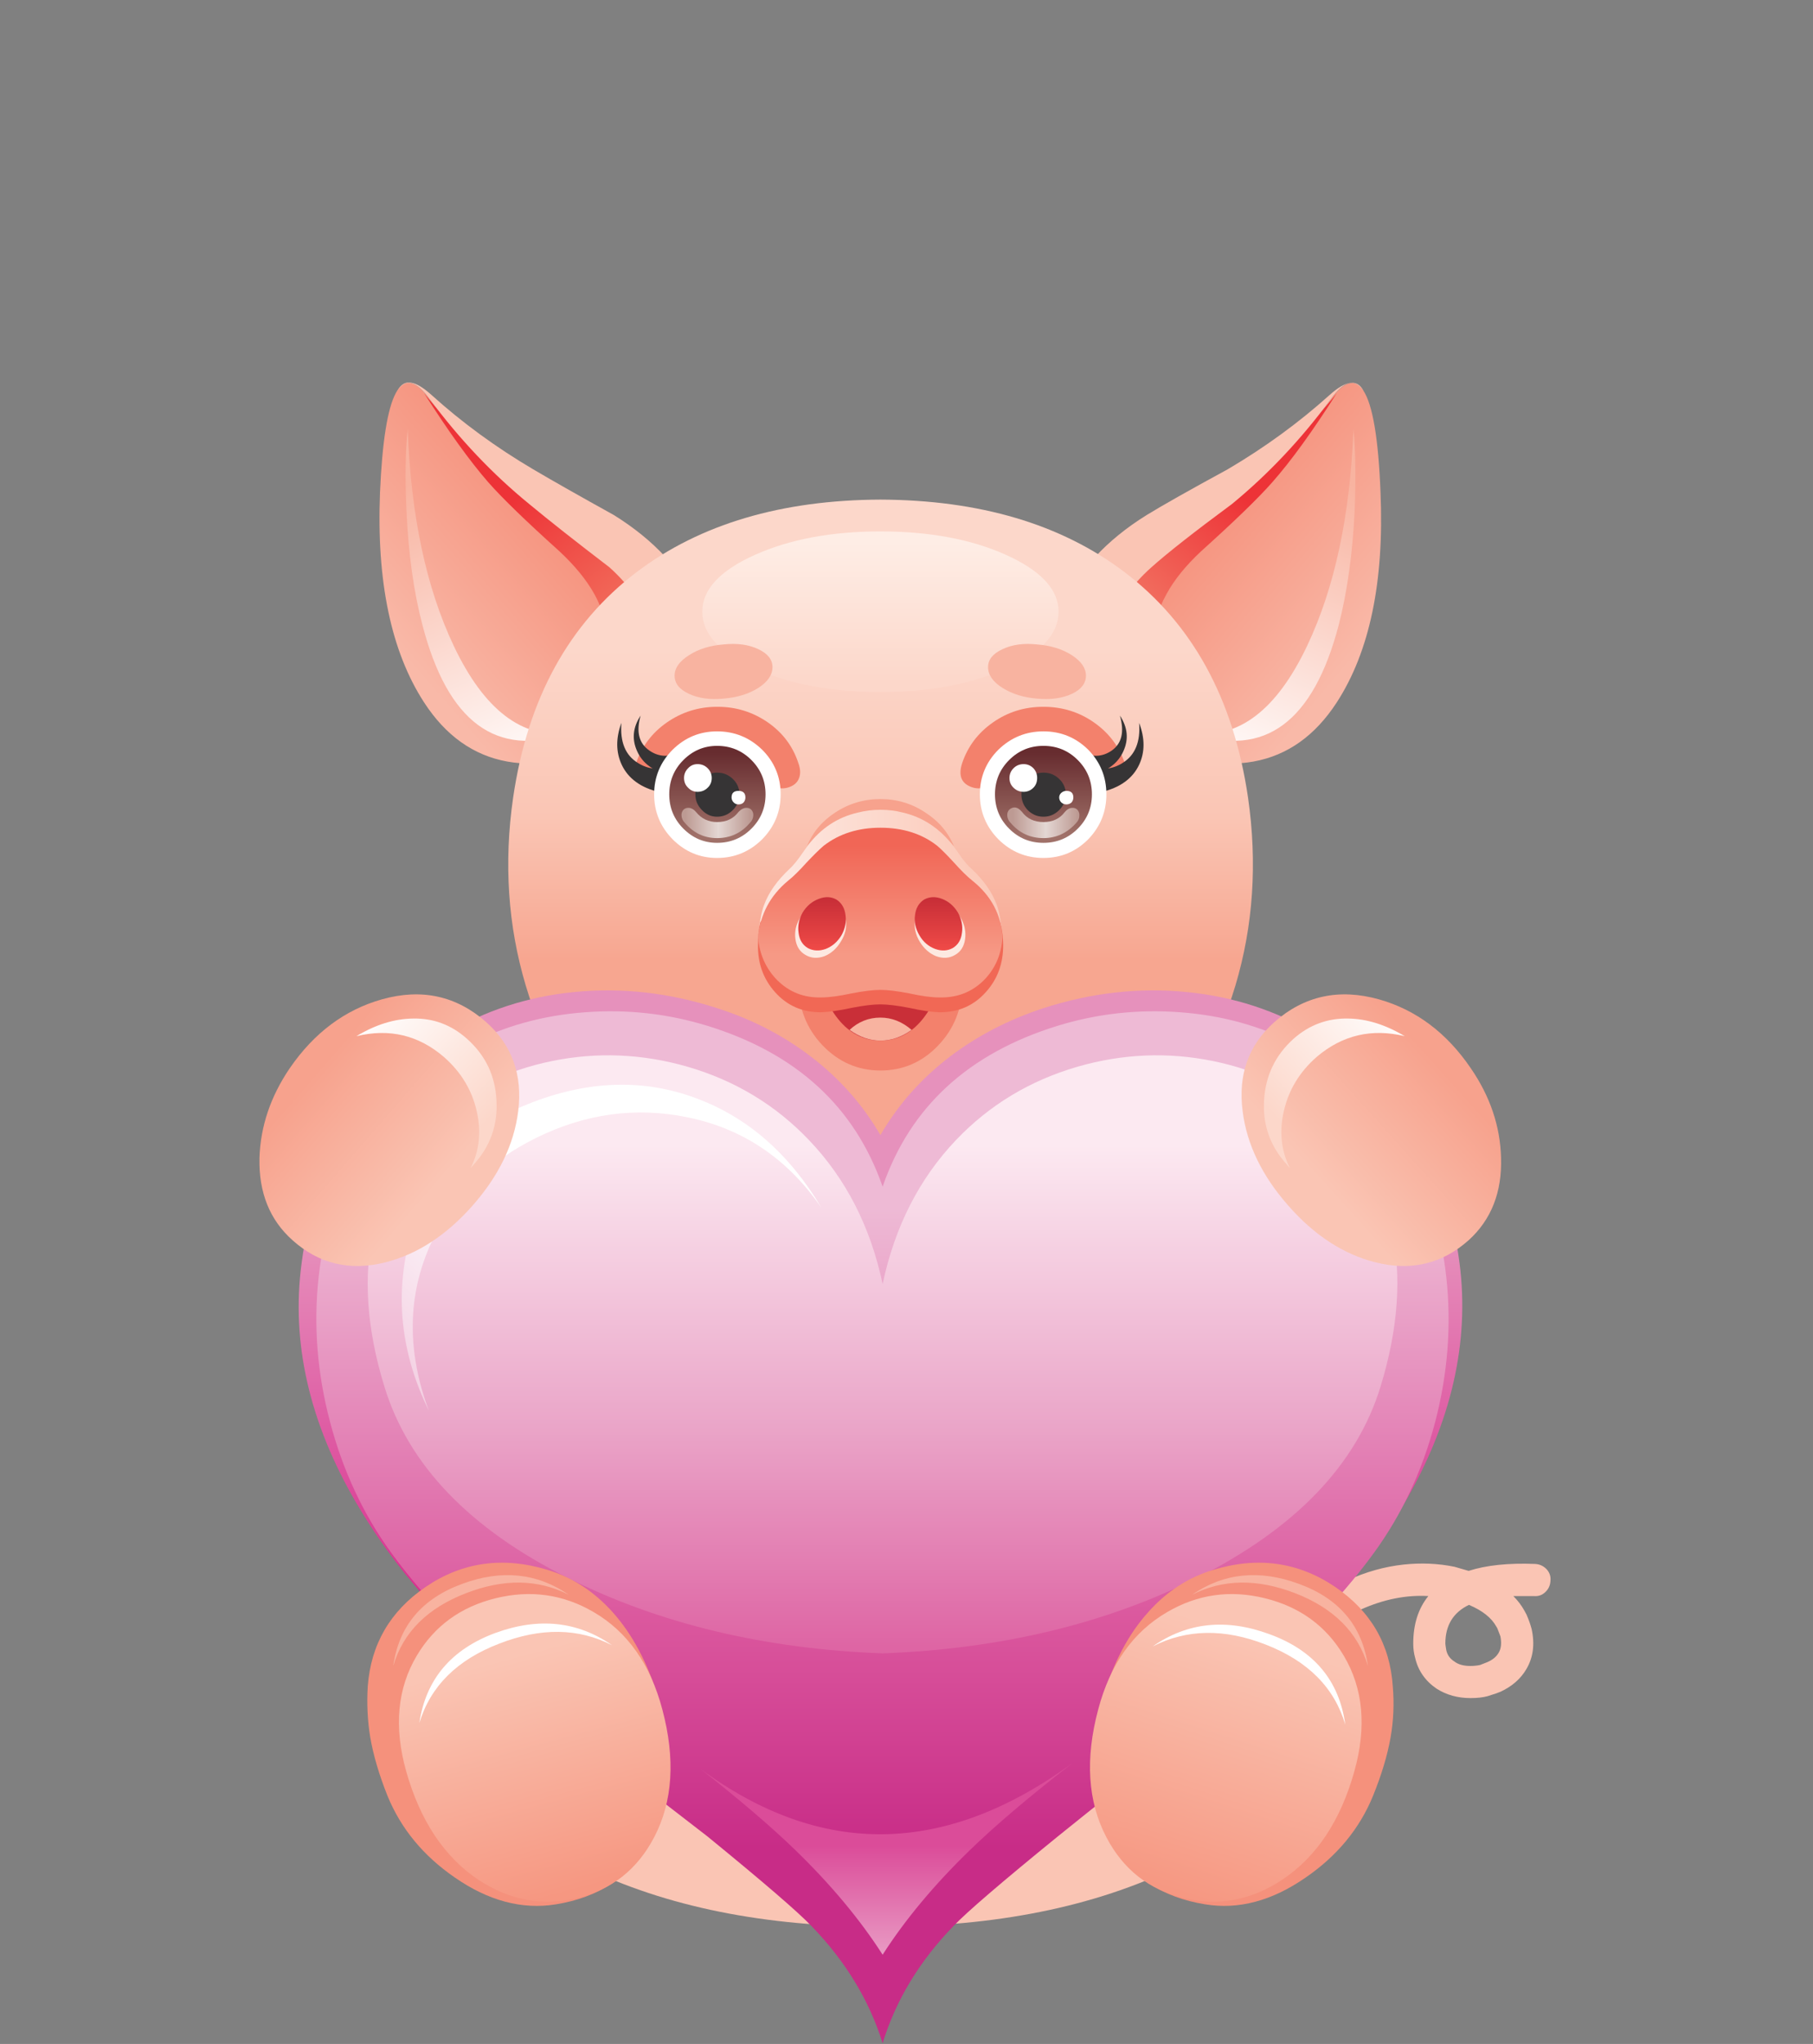 <svg xmlns="http://www.w3.org/2000/svg" xmlns:xlink="http://www.w3.org/1999/xlink" preserveAspectRatio="none" width="284" height="320"><rect width="100%" height="100%" fill="#808080" stroke="none"/><defs><linearGradient id="a" gradientUnits="userSpaceOnUse" x1="1059.012" y1="300.375" x2="1033.188" y2="322.825" spreadMethod="pad"><stop offset="0%" stop-color="#F5917C"/><stop offset="100%" stop-color="#F9B9A8"/></linearGradient><linearGradient id="b" gradientUnits="userSpaceOnUse" x1="1068.55" y1="320.425" x2="1050.05" y2="297.575" spreadMethod="pad"><stop offset="0%" stop-color="#F37963"/><stop offset="100%" stop-color="#ED3337"/></linearGradient><linearGradient id="c" gradientUnits="userSpaceOnUse" x1="1032.65" y1="295.462" x2="1054.05" y2="341.337" spreadMethod="pad"><stop offset="0%" stop-color="#F8B3A0"/><stop offset="100%" stop-color="#FFF"/></linearGradient><linearGradient id="d" gradientUnits="userSpaceOnUse" x1="1157.75" y1="300.363" x2="1183.95" y2="322.338" spreadMethod="pad"><stop offset="0%" stop-color="#F5917C"/><stop offset="100%" stop-color="#F9B9A8"/></linearGradient><linearGradient id="e" gradientUnits="userSpaceOnUse" x1="1148.412" y1="320.4" x2="1167.287" y2="297.9" spreadMethod="pad"><stop offset="0%" stop-color="#F3806B"/><stop offset="100%" stop-color="#ED3337"/></linearGradient><linearGradient id="f" gradientUnits="userSpaceOnUse" x1="1183.7" y1="295.175" x2="1163.1" y2="341.425" spreadMethod="pad"><stop offset="0%" stop-color="#F8B3A0"/><stop offset="100%" stop-color="#FFF"/></linearGradient><linearGradient id="g" gradientUnits="userSpaceOnUse" x1="1108.5" y1="370.5" x2="1108.5" y2="321.1" spreadMethod="pad"><stop offset="0%" stop-color="#F7A690"/><stop offset="45.882%" stop-color="#FAC5B4"/><stop offset="100%" stop-color="#FCD7CA"/></linearGradient><linearGradient id="h" gradientUnits="userSpaceOnUse" x1="1108.5" y1="326.513" x2="1108.5" y2="304.188" spreadMethod="pad"><stop offset="0%" stop-color="#FCD7CA"/><stop offset="100%" stop-color="#FEEDE5"/></linearGradient><linearGradient id="i" gradientUnits="userSpaceOnUse" x1="1122.463" y1="360.1" x2="1094.537" y2="360.1" spreadMethod="pad"><stop offset="0%" stop-color="#FBCBBB"/><stop offset="100%" stop-color="#FDE5DD"/></linearGradient><linearGradient id="j" gradientUnits="userSpaceOnUse" x1="1108.5" y1="369.512" x2="1108.5" y2="352.287" spreadMethod="pad"><stop offset="0%" stop-color="#F69985"/><stop offset="100%" stop-color="#F16656"/></linearGradient><linearGradient id="k" gradientUnits="userSpaceOnUse" x1="1099.25" y1="368.75" x2="1099.25" y2="361.05" spreadMethod="pad"><stop offset="0%" stop-color="#EF4A47"/><stop offset="100%" stop-color="#C92F38"/></linearGradient><linearGradient id="l" gradientUnits="userSpaceOnUse" x1="1117.75" y1="368.75" x2="1117.75" y2="361.05" spreadMethod="pad"><stop offset="0%" stop-color="#EF4A47"/><stop offset="100%" stop-color="#C92F38"/></linearGradient><linearGradient id="m" gradientUnits="userSpaceOnUse" x1="1134.4" y1="337.55" x2="1134.4" y2="350.75" spreadMethod="pad"><stop offset="0%" stop-color="#672C2F"/><stop offset="100%" stop-color="#A07169"/></linearGradient><linearGradient id="n" gradientUnits="userSpaceOnUse" x1="1139.825" y1="348.65" x2="1129.575" y2="348.65" spreadMethod="pad"><stop offset="0%" stop-color="#BD9A93"/><stop offset="49.02%" stop-color="#E4D7D3"/><stop offset="100%" stop-color="#BD9A93"/></linearGradient><linearGradient id="o" gradientUnits="userSpaceOnUse" x1="1082.6" y1="337.55" x2="1082.6" y2="350.75" spreadMethod="pad"><stop offset="0%" stop-color="#672C2F"/><stop offset="100%" stop-color="#A07169"/></linearGradient><linearGradient id="p" gradientUnits="userSpaceOnUse" x1="1087.763" y1="348.65" x2="1077.538" y2="348.65" spreadMethod="pad"><stop offset="0%" stop-color="#BD9A93"/><stop offset="49.02%" stop-color="#E4D7D3"/><stop offset="100%" stop-color="#BD9A93"/></linearGradient><linearGradient id="q" gradientUnits="userSpaceOnUse" x1="1108.5" y1="414.337" x2="1108.5" y2="472.563" spreadMethod="pad"><stop offset="0%" stop-color="#E691BC"/><stop offset="100%" stop-color="#D82D8E"/></linearGradient><linearGradient id="r" gradientUnits="userSpaceOnUse" x1="1108.85" y1="511.475" x2="1108.85" y2="409.825" spreadMethod="pad"><stop offset="0%" stop-color="#C82C87"/><stop offset="36.078%" stop-color="#DB589E"/><stop offset="100%" stop-color="#EEBAD5"/></linearGradient><linearGradient id="s" gradientUnits="userSpaceOnUse" x1="1108.85" y1="479.512" x2="1108.85" y2="399.787" spreadMethod="pad"><stop offset="0%" stop-color="#DE65A4"/><stop offset="43.922%" stop-color="#EAA5C8"/><stop offset="100%" stop-color="#FCE9F1"/></linearGradient><linearGradient id="t" gradientUnits="userSpaceOnUse" x1="1079.675" y1="395.488" x2="1026.425" y2="450.613" spreadMethod="pad"><stop offset="0%" stop-color="#FFF"/><stop offset="41.961%" stop-color="#FFF"/><stop offset="100%" stop-color="#EEBAD5"/></linearGradient><linearGradient id="u" gradientUnits="userSpaceOnUse" x1="1019.2" y1="387.8" x2="1039" y2="405" spreadMethod="pad"><stop offset="0%" stop-color="#F7A28D"/><stop offset="100%" stop-color="#FAC5B4"/></linearGradient><linearGradient id="v" gradientUnits="userSpaceOnUse" x1="1046.063" y1="396.025" x2="1027.037" y2="378.275" spreadMethod="pad"><stop offset="0%" stop-color="#FCD7CA"/><stop offset="100%" stop-color="#FFF"/></linearGradient><linearGradient id="w" gradientUnits="userSpaceOnUse" x1="1197.6" y1="387.675" x2="1178.1" y2="405.225" spreadMethod="pad"><stop offset="0%" stop-color="#F7A28D"/><stop offset="100%" stop-color="#FAC5B4"/></linearGradient><linearGradient id="x" gradientUnits="userSpaceOnUse" x1="1171.325" y1="395.512" x2="1190.675" y2="378.088" spreadMethod="pad"><stop offset="0%" stop-color="#FCD7CA"/><stop offset="100%" stop-color="#FFF"/></linearGradient><linearGradient id="y" gradientUnits="userSpaceOnUse" x1="1049.95" y1="481.012" x2="1059.95" y2="518.288" spreadMethod="pad"><stop offset="0%" stop-color="#FAC5B4"/><stop offset="100%" stop-color="#F69781"/></linearGradient><linearGradient id="z" gradientUnits="userSpaceOnUse" x1="1168.675" y1="478.2" x2="1155.325" y2="519.3" spreadMethod="pad"><stop offset="0%" stop-color="#FAC5B4"/><stop offset="100%" stop-color="#F69781"/></linearGradient><linearGradient id="A" gradientUnits="userSpaceOnUse" x1="1108.85" y1="535.5" x2="1108.85" y2="511.1" spreadMethod="pad"><stop offset="0%" stop-color="#EEBAD5"/><stop offset="100%" stop-color="#DB4C99"/></linearGradient><path fill="#FFF" fill-opacity="0" d="M284 0H0v320h284V0z" id="B"/><path fill="#FAC5B4" d="M1214.95 469q.1-1.05-.65-1.85-.75-.75-1.8-.8-6.35-.25-10.55 1.1l-2.25-.65q-3.9-.8-8.1-.35-4.55.5-8.9 2.5-.35.15-2.2 1.15-1 .55-1.25 1.5-.3 1 .25 1.95.55 1 1.5 1.25 1 .3 1.95-.25l1.85-.95q5.45-2.45 10.75-2.15-2.4 2.95-2.4 7.55 0 1.2.3 2.25.7 3.05 3.4 4.9 2.35 1.5 5.4 1.5 1.6 0 2.7-.3 1.6-.5 2.05-.7 2.8-1.3 4.15-3.65 1.6-2.75.8-6.35-.3-1.1-.8-2.25l-.35-.65q-.7-1.25-1.75-2.3h3.25q1.1.1 1.85-.65.75-.7.8-1.8m-8.2 11.4q-.55 1-1.85 1.55-.8.3-1.15.45-.75.15-1.5.15-1.65 0-2.55-.7-1.05-.65-1.3-1.8-.15-.9-.15-1.05 0-4.35 3.75-6.15 3.2 1.35 4.35 3.45l.15.25.5 1.3q.3 1.6-.25 2.55z" id="C"/><path fill="#FAC5B4" d="M1175.1 491.7q0-13.35-19.55-22.8-19.5-9.45-47.05-9.45-27.55 0-47.1 9.45-19.5 9.45-19.5 22.8 0 13.3 19.5 22.75 19.55 9.5 47.1 9.5 27.5 0 47.05-9.5 19.55-9.45 19.55-22.75z" id="D"/><path fill="url(#a)" d="M1036.9 281.4q-6.85-9.3-7.9 14.8-.85 21.25 7 33.35 10.3 15.85 32.15 5.85 7.4-3.4 8.25-8.5.75-4.55-3.65-10.95-3.75-5.45-15.45-14.25-12.2-9.2-20.4-20.3z" id="E"/><path fill="url(#b)" d="M1042.6 287.45q-3.45-3.05-6.6-7 5.8 9.1 10.2 14.15 3.35 3.8 11.3 10.95 3.7 3.45 5.55 6.8 2.15 3.85 1.15 6.45-.2.65-1.6 2.85-1.75 2.75-.85 4.95 1 2.4 4.7 2.1 2.9-.25 4.85-2.5 2.35-2.65 2.4-7.4.05-10.2-9.35-15.9-5.6-3-8.45-4.6-5.15-2.95-8.1-6.1-.75-.8-5.2-4.75z" id="F"/><path fill="#FAC5B4" d="M1031.75 280.1q1.95-3.1 5.15 1.3 7.1 9.55 15.8 16.65 4.7 3.9 12.75 10.05 4.8 4.3 7.8 10.95 3.4 7.7.9 12.3.15 0 .2-.15 9.85-6.3 5.25-16.8-3.8-8.6-13.45-14.6-7.95-4.4-12.8-7.25-8.9-5.25-16.15-11.8-1.95-1.75-3.2-1.95-1.4-.3-2.25 1.3z" id="G"/><path fill="url(#c)" d="M1033.2 299q.45 10.35 2.55 18.3 6 23.05 23.15 17.15-10.95 1.4-18.2-13.9-6.55-13.85-7.3-34.35-.55 5.1-.2 12.8z" id="H"/><path fill="url(#d)" d="M1187.95 296.2q-.5-12.85-2.75-16.2-1.95-2.9-5.15 1.4-8.15 11.1-20.35 20.3-11.8 8.85-15.5 14.25-4.4 6.4-3.65 10.95.85 5.1 8.25 8.5 21.9 10 32.2-5.85 7.85-12.1 6.95-33.35z" id="I"/><path fill="url(#e)" d="M1174.45 287.45q-4.5 4-5.2 4.75-2.95 3.15-8.1 6.1-5.85 3-8.5 4.6-9.4 5.7-9.3 15.9 0 4.75 2.35 7.4 1.95 2.25 4.9 2.5 3.65.3 4.65-2.1.85-2.2-.9-4.95-1.35-2.2-1.6-2.85-.95-2.6 1.2-6.45 1.85-3.4 5.5-6.8 8-7.2 11.3-10.95 4.5-5.1 10.25-14.15-3.15 3.95-6.55 7z" id="J"/><path fill="#FAC5B4" d="M1180.05 281.4q3.15-4.4 5.2-1.3-1.45-2.9-5.4.65-7.35 6.6-16.2 11.8-9.1 4.95-12.85 7.25-9.65 6-13.45 14.6-4.6 10.5 5.25 16.8.15.15.3.15-2.5-4.6.9-12.3 2.95-6.7 7.75-10.95 3.8-3.4 12.8-10.05 8.65-7.1 15.7-16.65z" id="K"/><path fill="url(#f)" d="M1181.3 317.3q2.05-7.95 2.55-18.3.3-7.65-.2-12.8-.8 20.55-7.35 34.35-7.25 15.3-18.2 13.9 17.15 5.9 23.2-17.15z" id="L"/><path fill="url(#g)" d="M1050.15 344.65q-2.25 15.6 2 29.85 4.5 15.2 15 23.45 8.1 6.35 19.1 9.8 10.65 3.25 22.25 3.3 11.65-.05 22.25-3.3 10.95-3.45 19.15-9.8 10.45-8.25 15-23.45 4.25-14.25 2-29.85-3.45-23.55-19.7-35.85-15.05-11.35-38.7-11.45-23.6.1-38.65 11.45-16.25 12.3-19.7 35.85z" id="M"/><path fill="url(#h)" d="M1128.5 306.15q-8.3-3.75-20-3.75-11.65 0-20 3.75-8.3 3.75-8.3 9 0 5.3 8.3 9 8.3 3.75 20 3.75t20-3.75q8.3-3.7 8.3-9 0-5.25-8.3-9z" id="N"/><path fill="#F8B3A0" d="M1083.55 320.35q-3.2.25-5.45 1.7-2.3 1.45-2.3 3.25 0 1.85 2.3 2.9 2.25 1.05 5.45.75 3.25-.25 5.55-1.7 2.25-1.45 2.25-3.3 0-1.8-2.25-2.85-2.3-1.1-5.55-.75z" id="O"/><path fill="#F8B3A0" d="M1127.9 327.25q2.3 1.45 5.5 1.7 3.25.3 5.5-.75t2.25-2.9q0-1.8-2.25-3.25t-5.5-1.7q-3.2-.35-5.5.75-2.3 1.05-2.3 2.85 0 1.85 2.3 3.3z" id="P"/><path fill="#F7A28D" d="M1101.3 347.05q-3.15 2.05-4.5 5.4 1.95-2.4 5-3.75 3.15-1.45 6.7-1.45 3.6 0 6.75 1.45 3 1.35 4.95 3.75-1.35-3.35-4.55-5.4-3.2-2.15-7.15-2.15t-7.2 2.15z" id="Q"/><path fill="url(#i)" d="M1089.1 366.9q.3 3.7 3.05 5.35 2.45 1.45 7.05 1.35 1.75 0 4.75-.65 2.85-.6 4.55-.55 1.7-.05 4.5.55 3 .65 4.85.65 4.55.1 6.95-1.35 2.75-1.65 3.05-5.35-.2-3.35-.85-5.15-1.1-3.05-4.05-5.8-.7-.6-1.55-1.75-.9-1.3-1.35-1.9-3.25-4.15-7.95-5.25-1.7-.45-3.6-.45-1.85 0-3.6.45-4.8 1.1-7.95 5.25-.9 1.25-1.35 1.9-.85 1.15-1.5 1.75-3 2.8-4.1 5.8-.65 1.75-.9 5.15z" id="R"/><path fill="#F3816C" d="M1099.3 384q3.85 4 9.2 4 5.4 0 9.2-4 3.8-4 3.8-9.65t-3.8-9.6q-3.8-4-9.2-4-5.35 0-9.2 4-3.8 4-3.8 9.6 0 5.65 3.8 9.65z" id="S"/><path fill="#C92F38" d="M1101.8 379.85q2.75 3.4 6.7 3.4t6.7-3.4q2.8-3.45 2.8-8.25 0-4.75-2.8-8.2-2.75-3.4-6.7-3.4t-6.7 3.4q-2.8 3.45-2.8 8.2 0 4.8 2.8 8.25z" id="T"/><path fill="#F16855" d="M1089.4 364.55q-.35 1.35-.35 3.45-.1 4.4 2.7 7.55 2.9 3.25 7.35 3.2 1.8-.05 4.85-.7 2.8-.55 4.55-.55 1.7 0 4.55.55 2.95.65 4.8.7 4.5.05 7.4-3.2 2.8-3.1 2.75-7.55 0-1.7-.45-3.45-.3-1.2-4.35.35-4.45 1.65-5.7.65-1.2-.95-2.15-1.15-1-.25-1.95-1-2.4-2-3.15-2.55-1.1-.85-1.75-.7-.65-.15-1.7.7-1.7 1.4-3.2 2.55-1 .75-1.95 1-.9.2-2.1 1.15-1.25 1-5.75-.65-4.1-1.55-4.4-.35z" id="U"/><path fill="url(#j)" d="M1089.05 366.9q.4 4.1 3.1 6.8 2.85 2.8 6.95 2.7 1.85 0 4.85-.65 2.85-.55 4.55-.55 1.7 0 4.55.55 2.95.65 4.8.65 4.2.1 7.05-2.7 2.7-2.7 3-6.8-.3-5.45-4.8-9.05-1.2-.95-2.9-2.85-1.8-1.95-2.7-2.7-3.65-2.85-9-2.85-5.3 0-9 2.85-.95.8-2.75 2.7-1.7 1.9-2.9 2.85-4.3 3.55-4.8 9.05z" id="V"/><path fill="#FDE9E1" d="M1101.35 361.6q-1.25-.8-2.95-.2-1.65.65-2.65 2.35-1 1.6-.75 3.4.25 1.75 1.6 2.5 1.35.8 3 .2 1.6-.65 2.6-2.3 1.05-1.65.8-3.4-.3-1.8-1.65-2.55z" id="W"/><path fill="url(#k)" d="M1101.5 360.85q-1.25-.7-2.8-.1-1.6.6-2.55 2.15-.9 1.6-.65 3.25.2 1.65 1.45 2.4 1.3.7 2.85.15 1.55-.6 2.5-2.15.9-1.6.65-3.25-.2-1.65-1.45-2.45z" id="X"/><path fill="#FDE9E1" d="M1118.6 361.4q-1.65-.6-3 .2-1.35.75-1.6 2.55-.25 1.75.75 3.4t2.6 2.3q1.65.6 3-.2 1.35-.75 1.6-2.5t-.7-3.4q-1-1.7-2.65-2.35z" id="Y"/><path fill="url(#l)" d="M1118.3 360.75q-1.55-.6-2.85.1-1.25.8-1.45 2.45-.25 1.65.7 3.25.9 1.55 2.5 2.15 1.55.55 2.8-.15 1.25-.75 1.45-2.4.25-1.65-.65-3.25-.95-1.55-2.5-2.15z" id="Z"/><path fill="#F8B3A0" d="M1113.45 381.55q-2.25-1.95-4.95-1.95-2.8 0-4.9 1.95 2.35 1.7 4.9 1.7 2.6 0 4.95-1.7z" id="aa"/><path fill="#F3816C" d="M1126.35 332.75q-3.5 2.45-4.85 6.4-1.05 3.15 1.8 3.95 1.25.3 2.3-.3 1.25-.75 1.6-2.5h14.4q.35 1.75 1.6 2.5 1.05.6 2.3.3 2.85-.8 1.8-3.95-1.35-3.95-4.85-6.4-3.55-2.5-8.05-2.5h-.05q-4.45 0-8 2.5z" id="ab"/><path fill="#F3816C" d="M1093.7 343.1q1.5-.4 1.9-1.6.35-1-.15-2.35-1.3-3.95-4.8-6.4-3.6-2.5-8-2.5h-.1q-4.4 0-8 2.5-3.5 2.45-4.85 6.4-1.15 3.15 1.8 3.95 1.2.3 2.3-.3 1.25-.75 1.65-2.5h14.3q.4 1.75 1.65 2.5 1.05.6 2.3.3z" id="ac"/><path fill="#363435" d="M1141.55 339.5l2 4.3q4.5-1.05 6.05-4.35 1.4-3 0-6.65.35 4.5-2.6 6.35-2.6 1.65-5.45.35z" id="ad"/><path fill="#363435" d="M1140.3 337.4l1.75 3.65q3.75-.85 5.05-3.75 1.3-2.85-.55-5.65 1.1 3.85-1.3 5.55-2.25 1.55-4.95.2z" id="ae"/><path fill="#FFF" d="M1127.25 337.05q-2.95 2.95-2.95 7.1 0 4.15 2.95 7.15 3 2.95 7.15 2.95t7.1-2.95q2.9-3 2.9-7.15t-2.9-7.1q-2.95-2.9-7.1-2.9-4.15 0-7.15 2.9z" id="af"/><path fill="url(#m)" d="M1128.95 338.7q-2.25 2.25-2.25 5.45t2.25 5.45q2.25 2.25 5.45 2.25t5.45-2.25q2.25-2.25 2.25-5.45t-2.25-5.45q-2.25-2.25-5.45-2.25t-5.45 2.25z" id="ag"/><path fill="url(#n)" d="M1129 346.55q-.4.4-.35 1 .05.65.55 1.15 2.05 2.4 5.2 2.4 3.05 0 5.2-2.4.5-.5.5-1.15.05-.6-.35-1-.35-.3-.85-.25-.6.05-1.1.65-1.2 1.6-3.4 1.6t-3.4-1.6q-1-1.2-2-.4z" id="ah"/><path fill="#363435" d="M1131.9 341.7q-1 1-1 2.45 0 1.45 1 2.5 1.05 1.05 2.5 1.05t2.5-1.05q1.05-1.05 1.05-2.5t-1.05-2.45q-1.05-1-2.5-1t-2.5 1z" id="ai"/><path fill="#FFF" d="M1137.25 345.45q.35.3.8.3.45 0 .8-.3.3-.35.3-.8 0-1.05-1.1-1.05-.45 0-.8.3-.35.3-.35.75t.35.8z" id="aj"/><path fill="#FFF" d="M1129.65 343.1q.65.65 1.6.65.9 0 1.55-.65.6-.6.6-1.55 0-.9-.6-1.55-.65-.65-1.55-.65-.95 0-1.6.65-.65.65-.65 1.55 0 .95.65 1.55z" id="ak"/><path fill="#363435" d="M1073.4 343.8l2.1-4.3q-2.95 1.3-5.55-.35-2.95-1.8-2.6-6.35-1.35 3.65.05 6.65 1.55 3.3 6 4.35z" id="al"/><path fill="#363435" d="M1074.95 341.05l1.8-3.65q-2.7 1.35-4.95-.2-2.5-1.7-1.4-5.55-1.85 2.8-.55 5.65 1.3 2.9 5.1 3.75z" id="am"/><path fill="#FFF" d="M1075.5 337.05q-2.95 2.95-2.95 7.1 0 4.15 2.95 7.15 2.95 2.95 7.05 2.95 4.15 0 7.15-2.95 2.95-3 2.95-7.15t-2.95-7.1q-3-2.9-7.15-2.9-4.1 0-7.05 2.9z" id="an"/><path fill="url(#o)" d="M1077.2 338.7q-2.25 2.25-2.25 5.45t2.25 5.45q2.25 2.25 5.35 2.25 3.2 0 5.45-2.25t2.25-5.45q0-3.2-2.25-5.45t-5.45-2.25q-3.1 0-5.35 2.25z" id="ao"/><path fill="url(#p)" d="M1077.45 348.7q2.05 2.4 5.1 2.4 3.15 0 5.2-2.4.5-.5.55-1.15.05-.6-.35-1-.35-.3-.85-.25-.6.05-1.15.65-1.2 1.6-3.4 1.6-2.05 0-3.35-1.6-.5-.6-1.1-.65-.5-.05-.85.25-.4.4-.35 1 .05.65.55 1.15z" id="ap"/><path fill="#363435" d="M1080.15 341.7q-1.05 1-1.05 2.45 0 1.45 1.05 2.5 1 1.05 2.4 1.05 1.45 0 2.5-1.05t1.05-2.5q0-1.45-1.05-2.45-1.05-1-2.5-1-1.4 0-2.4 1z" id="aq"/><path fill="#FFF" d="M1085.2 345.45q.3.3.75.3.5 0 .8-.3.3-.35.3-.8 0-1.05-1.1-1.05t-1.1 1.05q0 .45.35.8z" id="ar"/><path fill="#FFF" d="M1077.95 343.1q.6.65 1.5.65.95 0 1.6-.65.65-.6.65-1.55 0-.9-.65-1.55t-1.6-.65q-.9 0-1.5.65-.65.65-.65 1.55 0 .95.65 1.55z" id="as"/><path fill="url(#q)" d="M1082.55 378.1q-11.45-3.7-22.8-2.55-11 1.1-20.2 6.6-19.8 11.85-23 36.4-2.55 18.9 8.7 38.15 9 15.4 24.55 27.85 6.75 5.45 18.25 12.95 12.95 8.4 17.15 11.55 18.3 13.7 23.3 31.9 5-18.2 23.3-31.9 4.25-3.2 17.15-11.55 11.55-7.5 18.3-12.95 15.5-12.45 24.5-27.85 11.2-19.25 8.75-38.15-3.2-24.6-23-36.4-9.2-5.5-20.25-6.6-11.35-1.15-22.85 2.55-8.25 2.7-14.8 7.65-6.9 5.25-11.1 12.5-4.25-7.3-11.1-12.5-6.55-5-14.85-7.65m-1.85 5.95q7.5 2.45 13.35 7 6.15 4.85 9.7 11.5 1.3 2.65 2.05 4.9l2.7 7.7 2.65-7.7q.8-2.45 2.1-4.9 3.5-6.65 9.7-11.5 5.85-4.55 13.4-7 20.7-6.65 37.9 3.75 17.4 10.5 20.2 32.2 3.2 24.4-12.65 45.1-6.25 8.2-16.5 17.15-6.05 5.3-19.1 15.4-19.9 15.4-20.85 16.2-11.9 10.2-16.85 19.55-4.9-9.35-16.85-19.55-1.05-.95-20.9-16.2-13.05-10.1-19.1-15.4-10.25-8.95-16.5-17.15-15.85-20.7-12.65-45.1 2.85-21.7 20.3-32.2 17.2-10.4 37.9-3.75z" id="at"/><path fill="url(#r)" d="M1081 380.9q-9.45-2.9-19.4-2.15-10.15.75-18.55 5.15-10.55 5.55-16.75 15.65-5.75 9.3-7.05 21.25-1.25 11.4 1.8 22.95 3.05 11.65 9.75 20.85 8.25 11.35 23.65 24.1 8.8 7.25 26.55 20.9 13.35 10.9 16.55 14.25 8.1 8.35 11.3 18.6 3.15-10.25 11.25-18.6 3.2-3.35 16.6-14.25 8.5-6.9 26.55-20.9 15.4-12.75 23.65-24.1 6.7-9.2 9.75-20.85 3-11.55 1.75-22.95-1.3-11.95-7.05-21.25-6.2-10.1-16.75-15.65-8.35-4.4-18.5-5.15-10-.75-19.45 2.15-21.25 6.55-27.8 25.55-6.6-19-27.85-25.55z" id="au"/><path fill="url(#s)" d="M1077.85 387.4q-10.75-3.1-21.55-.9-11 2.25-18.5 9.3-7.5 6.95-9.8 17.25-2.55 11.35 1.7 25.15 5.7 18.65 29.2 30.4 21.8 10.9 49.95 11.95 28.1-1.05 49.9-11.95 23.5-11.8 29.2-30.4 4.25-13.85 1.75-25.15-2.3-10.3-9.8-17.25-7.55-7.05-18.55-9.3-10.8-2.2-21.55.9-11.35 3.3-19.3 11.65-8.75 9.2-11.65 22.85-2.9-13.65-11.7-22.85-7.95-8.35-19.3-11.65z" id="av"/><path fill="url(#t)" d="M1079.35 392.45q-12.7-4.8-26.9.9-14.6 5.9-18.65 21-3.75 13.95 2.95 27.65-5.25-14.15.3-26.45 5.05-11.1 16.85-16.9 11.65-5.7 23.8-3.25 13.3 2.65 21.4 14.35-7.6-12.75-19.75-17.3z" id="aw"/><path fill="url(#u)" d="M1045.85 380.3q-7.1-6.25-16.55-3.6-8.85 2.5-14.65 10.95-4.55 6.7-4.8 14.2-.2 8.25 5.25 13.1 6.3 5.65 14.8 3.5 7.6-1.95 13.85-9.05 6.2-7.05 7.2-14.9 1.1-8.7-5.1-14.2z" id="ax"/><path fill="url(#v)" d="M1042.8 382.95q-3.7-3.3-8.55-3.2-4.45.05-9 2.8 7.85-1.9 13.9 3.3 4.05 3.55 5.2 8.55 1.15 4.9-.95 9.1l.55-.65q3.9-4.3 3.55-10.15-.3-5.85-4.7-9.75z" id="ay"/><path fill="url(#w)" d="M1171.1 380.3q-6.2 5.5-5.05 14.2 1 7.85 7.2 14.9 6.2 7.1 13.85 9.05 8.5 2.15 14.85-3.5 5.4-4.9 5.15-13.1-.2-7.5-4.8-14.2-5.75-8.45-14.6-10.95-9.5-2.65-16.6 3.6z" id="az"/><path fill="url(#x)" d="M1174.15 382.95q-4.35 3.9-4.7 9.75-.35 5.85 3.55 10.15l.55.65q-2.1-4.2-.95-9.1 1.15-5 5.2-8.55 6.1-5.2 14-3.3-4.6-2.75-9-2.8-4.9-.1-8.65 3.2z" id="aA"/><path fill="#F5917C" d="M1073.2 487.6q-2.55-8.35-7.25-13.6-4.4-4.9-10.3-6.7-10.65-3.25-19.4 2.7-8.45 5.75-9.2 15.8-.25 4.15.4 8.1.75 4.3 2.75 9.3 3.2 7.8 10.7 12.95 8 5.55 16.05 4.25 10.2-1.65 15.05-9.85 5.35-9.15 1.2-22.95z" id="aB"/><path fill="url(#y)" d="M1073.85 489.45q-2.85-10.75-10.9-15.45-7.25-4.25-15.6-2.2-8.3 2.05-12.5 9.1-4.65 7.8-1.7 18.35 3.35 11.85 11.55 17.3 7.45 4.85 15.65 2.85 8.2-2 12.2-9.65 4.45-8.5 1.3-20.3z" id="aC"/><path fill="#F8B3A0" d="M1031.1 482.55q2.35-8 11.55-11.55 9-3.5 16.35.25-7.55-5.2-16.9-1.75-9.65 3.5-11 13.05z" id="aD"/><path fill="#F5917C" d="M1151.05 474q-4.7 5.2-7.2 13.6-4.15 13.8 1.2 22.95 4.8 8.2 15.05 9.85 7.95 1.3 15.95-4.25 7.5-5.15 10.7-12.95 2.05-5.05 2.8-9.3.7-4 .35-8.1-.65-10-9.15-15.8-8.8-5.95-19.4-2.7-5.95 1.8-10.3 6.7z" id="aE"/><path fill="url(#z)" d="M1154.05 474q-8.1 4.7-10.95 15.45-3.15 11.8 1.3 20.3 4 7.65 12.25 9.65 8.2 2 15.6-2.85 8.25-5.45 11.55-17.3 2.95-10.55-1.7-18.35-4.2-7.05-12.5-9.1t-15.55 2.2z" id="aF"/><path fill="#F8B3A0" d="M1158 471.25q7.35-3.75 16.4-.25 9.15 3.55 11.55 11.55-1.35-9.55-11-13.05-9.4-3.45-16.95 1.75z" id="aG"/><path fill="#FFF" d="M1035.25 491.6q2.65-8.75 12.7-12.6 9.9-3.85 17.9.25-8.2-5.7-18.5-1.95-10.55 3.9-12.1 14.3z" id="aH"/><path fill="#FFF" d="M1151.75 479.45q8.1-4.15 17.95-.3 10.05 3.9 12.65 12.7-1.45-10.5-12.05-14.35-10.3-3.8-18.55 1.95z" id="aI"/><path fill="url(#A)" d="M1108.85 528.4q5.35-8.35 13.85-16.6 6.2-6 16.4-13.9-30.38 22.258-59.25.95 9.338 7.325 15.15 12.95 8.5 8.25 13.85 16.6z" id="aJ"/></defs><use xlink:href="#B"/><use xlink:href="#C" transform="translate(-955.066 -214.968) scale(.986)"/><use xlink:href="#D" transform="translate(-955.066 -214.968) scale(.986)"/><use xlink:href="#E" transform="translate(-955.066 -214.968) scale(.986)"/><use xlink:href="#F" transform="translate(-955.066 -214.968) scale(.986)"/><use xlink:href="#G" transform="translate(-955.066 -214.968) scale(.986)"/><use xlink:href="#H" transform="translate(-955.066 -214.968) scale(.986)"/><use xlink:href="#I" transform="translate(-955.066 -214.968) scale(.986)"/><use xlink:href="#J" transform="translate(-955.066 -214.968) scale(.986)"/><use xlink:href="#K" transform="translate(-955.066 -214.968) scale(.986)"/><use xlink:href="#L" transform="translate(-955.066 -214.968) scale(.986)"/><use xlink:href="#M" transform="translate(-955.066 -214.968) scale(.986)"/><use xlink:href="#N" transform="translate(-955.066 -214.968) scale(.986)"/><use xlink:href="#O" transform="translate(-955.066 -214.968) scale(.986)"/><use xlink:href="#P" transform="translate(-955.066 -214.968) scale(.986)"/><use xlink:href="#Q" transform="translate(-955.066 -214.968) scale(.986)"/><use xlink:href="#R" transform="translate(-955.066 -214.968) scale(.986)"/><use xlink:href="#S" transform="translate(-955.066 -214.968) scale(.986)"/><use xlink:href="#T" transform="translate(-955.066 -214.968) scale(.986)"/><use xlink:href="#U" transform="translate(-955.066 -214.968) scale(.986)"/><use xlink:href="#V" transform="translate(-955.066 -214.968) scale(.986)"/><use xlink:href="#W" transform="translate(-955.066 -214.968) scale(.986)"/><use xlink:href="#X" transform="translate(-955.066 -214.968) scale(.986)"/><use xlink:href="#Y" transform="translate(-955.066 -214.968) scale(.986)"/><use xlink:href="#Z" transform="translate(-955.066 -214.968) scale(.986)"/><use xlink:href="#aa" transform="translate(-955.066 -214.968) scale(.986)"/><use xlink:href="#ab" transform="translate(-955.066 -214.968) scale(.986)"/><use xlink:href="#ac" transform="translate(-955.066 -214.968) scale(.986)"/><use xlink:href="#ad" transform="translate(-955.066 -214.968) scale(.986)"/><use xlink:href="#ae" transform="translate(-955.066 -214.968) scale(.986)"/><use xlink:href="#af" transform="translate(-955.066 -214.968) scale(.986)"/><use xlink:href="#ag" transform="translate(-955.066 -214.968) scale(.986)"/><use xlink:href="#ah" transform="translate(-955.066 -214.968) scale(.986)"/><use xlink:href="#ai" transform="translate(-955.066 -214.968) scale(.986)"/><use xlink:href="#aj" transform="translate(-955.066 -214.968) scale(.986)"/><use xlink:href="#ak" transform="translate(-955.066 -214.968) scale(.986)"/><use xlink:href="#al" transform="translate(-955.066 -214.968) scale(.986)"/><use xlink:href="#am" transform="translate(-955.066 -214.968) scale(.986)"/><use xlink:href="#an" transform="translate(-955.066 -214.968) scale(.986)"/><use xlink:href="#ao" transform="translate(-955.066 -214.968) scale(.986)"/><use xlink:href="#ap" transform="translate(-955.066 -214.968) scale(.986)"/><use xlink:href="#aq" transform="translate(-955.066 -214.968) scale(.986)"/><use xlink:href="#ar" transform="translate(-955.066 -214.968) scale(.986)"/><use xlink:href="#as" transform="translate(-955.066 -214.968) scale(.986)"/><use xlink:href="#at" transform="translate(-955.066 -214.968) scale(.986)"/><use xlink:href="#au" transform="translate(-955.066 -214.968) scale(.986)"/><use xlink:href="#av" transform="translate(-955.066 -214.968) scale(.986)"/><use xlink:href="#aw" transform="translate(-955.066 -214.968) scale(.986)"/><use xlink:href="#ax" transform="translate(-955.066 -214.968) scale(.986)"/><use xlink:href="#ay" transform="translate(-955.066 -214.968) scale(.986)"/><use xlink:href="#az" transform="translate(-955.066 -214.968) scale(.986)"/><use xlink:href="#aA" transform="translate(-955.066 -214.968) scale(.986)"/><use xlink:href="#aB" transform="translate(-955.066 -214.968) scale(.986)"/><use xlink:href="#aC" transform="translate(-955.066 -214.968) scale(.986)"/><use xlink:href="#aD" transform="translate(-955.066 -214.968) scale(.986)"/><use xlink:href="#aE" transform="translate(-955.066 -214.968) scale(.986)"/><use xlink:href="#aF" transform="translate(-955.066 -214.968) scale(.986)"/><use xlink:href="#aG" transform="translate(-955.066 -214.968) scale(.986)"/><use xlink:href="#aH" transform="translate(-955.066 -214.968) scale(.986)"/><use xlink:href="#aI" transform="translate(-955.066 -214.968) scale(.986)"/><use xlink:href="#aJ" transform="translate(-955.066 -214.968) scale(.986)"/></svg>